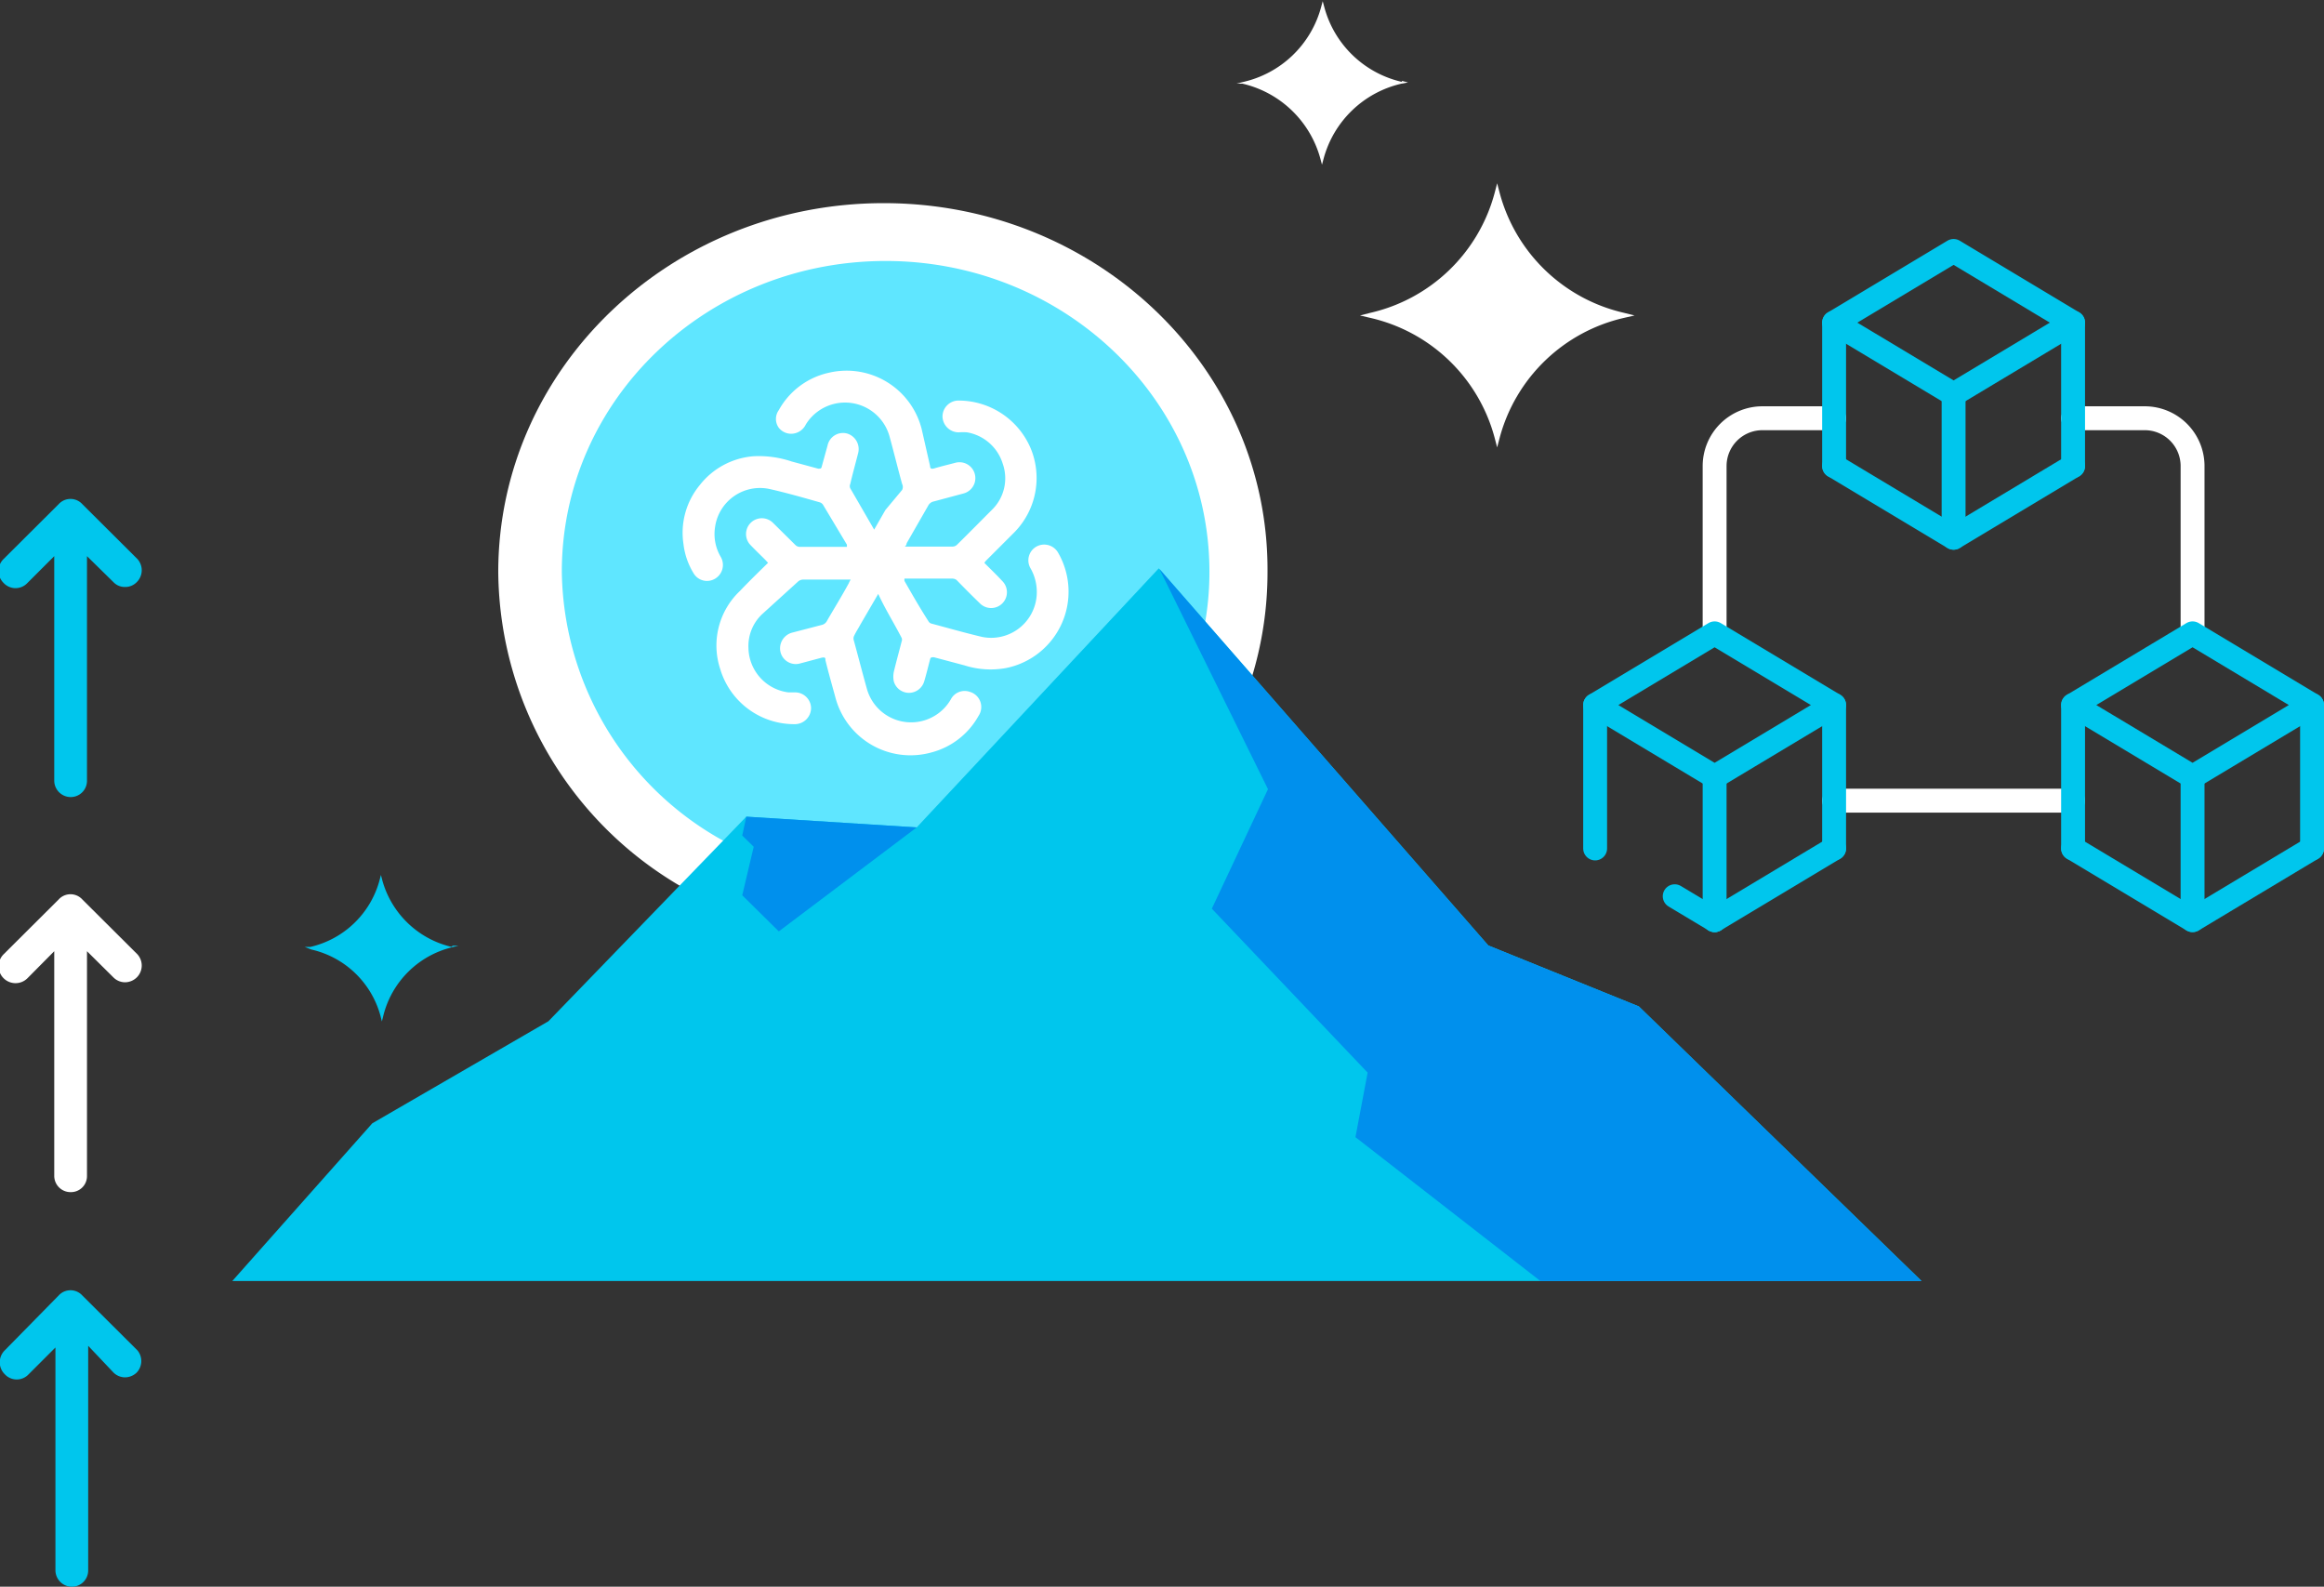 <svg xmlns="http://www.w3.org/2000/svg" viewBox="0 0 97.25 66.39"><rect x="0" y="0" width="97.25" height="66.39" fill="#333333" stroke="none"/><defs><style>.cls-1{fill:#fff;}.cls-2{fill:#00c6ed;}.cls-3{fill:#5fe6ff;}.cls-4{fill:#0090ed;}.cls-5,.cls-6{fill:none;stroke-linecap:round;stroke-linejoin:round;}.cls-5{stroke:#fff;}.cls-6{stroke:#00c6ed;}</style></defs><title>polar_header_v2</title><g id="Layer_1" data-name="Layer 1"><path class="cls-1" d="M66.9,25.88l.27.07L66.9,26a4.39,4.39,0,0,0-3.26,3.13l-.07.26-.07-.26A4.41,4.41,0,0,0,60.24,26L60,26l.27-.07a4.38,4.38,0,0,0,3.26-3.12l.07-.26.07.26a4.37,4.37,0,0,0,3.26,3.12Z" transform="translate(-8.25 -22.5)"/><path class="cls-2" d="M27.19,62.07l.24,0-.24.06A3.92,3.92,0,0,0,24.29,65l-.06.24L24.17,65a3.89,3.89,0,0,0-2.89-2.77L21,62.12l.24,0a3.91,3.91,0,0,0,2.89-2.78l.06-.23.06.23a3.94,3.94,0,0,0,2.9,2.78Z" transform="translate(-8.25 -22.5)"/><path class="cls-1" d="M76.21,35.59l.44.11-.44.1a7,7,0,0,0-5.2,5l-.11.42-.11-.42a7,7,0,0,0-5.2-5l-.43-.1.43-.11a7,7,0,0,0,5.2-5l.11-.42.11.42a7,7,0,0,0,5.2,5Z" transform="translate(-8.25 -22.5)"/><path class="cls-1" d="M37.5,60,40,57.39l6.37.4,9-9.69,4.36,5a14.93,14.93,0,0,0,1.56-6.65C61.36,37.91,54.14,31,45.23,31S29.1,37.91,29.1,46.44A15.37,15.37,0,0,0,37.5,60Z" transform="translate(-8.25 -22.5)"/><path class="cls-3" d="M41.18,58.78l5.44.34L56.74,48.28l1.57,1.8a12.33,12.33,0,0,0,.55-3.66c0-7.17-6.07-13-13.55-13s-13.55,5.8-13.55,13A13.05,13.05,0,0,0,41.18,58.78Z" transform="translate(-8.25 -22.5)"/><polygon class="cls-2" points="22.95 42.73 31.23 34.17 38.36 34.62 48.49 23.78 62.28 39.56 68.58 42.11 80.41 53.6 9.72 53.6 15.58 47 22.95 42.73"/><polygon class="cls-4" points="62.28 39.56 48.52 23.81 53.06 33.02 50.71 38.02 57.23 44.88 56.72 47.58 64.46 53.6 80.41 53.6 68.58 42.11 62.28 39.56"/><polygon class="cls-4" points="32.59 38.97 31.06 37.46 31.54 35.43 31.06 34.96 31.23 34.17 38.36 34.62 32.59 38.97"/><path class="cls-2" d="M14,79l-2.3-2.29a.67.67,0,0,0-1,0L8.45,79a.7.7,0,0,0,0,1,.68.68,0,0,0,1,0l1.12-1.12V88.2a.69.69,0,0,0,.69.69.68.68,0,0,0,.68-.69V78.81L13,79.93a.69.69,0,0,0,.48.2.71.71,0,0,0,.49-.2A.7.7,0,0,0,14,79Z" transform="translate(-8.25 -22.5)"/><path class="cls-1" d="M14,62.43l-2.3-2.29a.67.67,0,0,0-1,0l-2.3,2.29a.69.69,0,1,0,1,1l1.12-1.13v9.4a.68.68,0,0,0,.69.68.67.67,0,0,0,.68-.68v-9.4L13,63.4a.69.69,0,0,0,.48.2.71.71,0,0,0,.49-.2A.7.7,0,0,0,14,62.43Z" transform="translate(-8.25 -22.5)"/><path class="cls-2" d="M14,45.89l-2.3-2.29a.67.67,0,0,0-1,0l-2.3,2.29a.7.7,0,0,0,0,1,.68.68,0,0,0,1,0l1.12-1.12v9.4a.69.69,0,0,0,.69.68.68.68,0,0,0,.68-.68v-9.4L13,46.86a.65.65,0,0,0,.48.2.67.67,0,0,0,.49-.2A.7.7,0,0,0,14,45.89Z" transform="translate(-8.25 -22.5)"/><path class="cls-1" d="M45,47.35l-.74,1.27c-.09.17-.2.33-.28.51a.26.26,0,0,0,0,.17c.18.66.35,1.32.54,2a1.92,1.92,0,0,0,3.52.46.65.65,0,0,1,.8-.31.66.66,0,0,1,.36,1,3.18,3.18,0,0,1-2,1.54,3.25,3.25,0,0,1-4-2.34c-.14-.51-.28-1-.41-1.53,0-.09,0-.13-.16-.1l-.9.24a.66.66,0,0,1-.81-.44.68.68,0,0,1,.48-.85l1.23-.32a.33.33,0,0,0,.23-.18c.3-.52.6-1,.91-1.57a.74.74,0,0,1,.08-.15h-2a.34.34,0,0,0-.19.07L40.14,48.2a1.83,1.83,0,0,0-.57,1.41,1.91,1.91,0,0,0,1.67,1.86l.27,0a.67.67,0,0,1,.68.65.68.68,0,0,1-.68.68,3.23,3.23,0,0,1-3.12-2.3,3.14,3.14,0,0,1,.82-3.27c.38-.4.78-.79,1.18-1.18l0,0-.11-.12c-.21-.21-.42-.41-.62-.62a.66.66,0,1,1,.94-.93l.93.92a.27.27,0,0,0,.16.08h2l0-.09-1-1.67a.26.26,0,0,0-.13-.1c-.7-.2-1.4-.4-2.11-.56a1.9,1.9,0,0,0-2.28,1.61,1.88,1.88,0,0,0,.24,1.23.67.67,0,0,1-.48,1,.65.65,0,0,1-.66-.32,3,3,0,0,1-.42-1.22,3.13,3.13,0,0,1,.68-2.46,3.17,3.17,0,0,1,2.25-1.21,4.31,4.31,0,0,1,1.6.22l1.11.3c.1,0,.13,0,.15-.1l.24-.87a.66.66,0,0,1,.82-.5.68.68,0,0,1,.46.82c-.11.43-.23.86-.33,1.29a.22.22,0,0,0,0,.18l1,1.73,0,0,.47-.82L46,43a.28.28,0,0,0,0-.25c-.18-.65-.34-1.31-.53-2a1.93,1.93,0,0,0-3.5-.49.68.68,0,0,1-.42.36.66.66,0,0,1-.71-.22.63.63,0,0,1,0-.74,3.17,3.17,0,0,1,2.12-1.57,3.24,3.24,0,0,1,3.86,2.37L47.17,42c0,.11.06.13.17.1.3-.09.6-.16.9-.24a.66.66,0,1,1,.32,1.29l-1.23.33a.34.34,0,0,0-.24.18l-.9,1.57s0,.09-.08.14h2a.27.27,0,0,0,.19-.08c.49-.48,1-1,1.45-1.45a1.84,1.84,0,0,0,.46-1.94,1.9,1.9,0,0,0-1.49-1.31,1.94,1.94,0,0,0-.34,0,.68.68,0,0,1-.69-.66.67.67,0,0,1,.69-.67,3.28,3.28,0,0,1,3,2,3.24,3.24,0,0,1-.71,3.54l-1.17,1.17-.06.08.09.09c.22.22.45.44.66.67a.66.66,0,0,1-.93.94c-.32-.31-.64-.63-.95-.95a.27.27,0,0,0-.21-.09h-2a.3.3,0,0,0,0,.1c.32.56.64,1.12,1,1.68a.2.2,0,0,0,.12.1c.71.19,1.41.39,2.13.56a1.91,1.91,0,0,0,2.27-1.63,2,2,0,0,0-.24-1.23.66.66,0,0,1,.24-.92.67.67,0,0,1,.91.26,3.26,3.26,0,0,1-2.17,4.82,3.59,3.59,0,0,1-1.75-.11L47.33,50c-.1,0-.14,0-.16.09-.08.3-.15.6-.24.9a.67.67,0,0,1-.64.5.66.66,0,0,1-.64-.49,1,1,0,0,1,0-.38c.1-.42.22-.85.33-1.28a.2.2,0,0,0,0-.15C45.65,48.55,45.3,48,45,47.35Z" transform="translate(-8.25 -22.5)"/></g><g id="Layer_3" data-name="Layer 3"><path class="cls-5" d="M80,49V42a2,2,0,0,1,2-2h3" transform="translate(-8.25 -22.5)"/><path class="cls-5" d="M95,40h3a2,2,0,0,1,2,2v7" transform="translate(-8.25 -22.5)"/><line class="cls-5" x1="76.75" y1="33.5" x2="86.75" y2="33.5"/><polygon class="cls-6" points="81.75 10.5 76.75 13.5 81.75 16.5 86.75 13.5 81.75 10.5"/><polyline class="cls-6" points="76.75 19.5 81.75 22.5 86.75 19.5"/><line class="cls-6" x1="76.75" y1="13.5" x2="76.75" y2="19.5"/><line class="cls-6" x1="86.75" y1="13.5" x2="86.75" y2="19.5"/><line class="cls-6" x1="81.75" y1="16.5" x2="81.75" y2="22.5"/><polygon class="cls-6" points="71.75 26.5 66.75 29.5 71.75 32.5 76.75 29.5 71.75 26.5"/><line class="cls-6" x1="71.75" y1="38.5" x2="76.75" y2="35.5"/><line class="cls-6" x1="70.08" y1="37.5" x2="71.75" y2="38.5"/><line class="cls-6" x1="66.75" y1="29.5" x2="66.75" y2="35.5"/><line class="cls-6" x1="76.75" y1="29.5" x2="76.75" y2="35.5"/><line class="cls-6" x1="71.75" y1="32.5" x2="71.75" y2="38.5"/><polygon class="cls-6" points="91.75 26.5 86.75 29.5 91.75 32.5 96.75 29.5 91.75 26.5"/><polyline class="cls-6" points="86.75 35.5 91.75 38.5 96.75 35.5"/><line class="cls-6" x1="86.75" y1="29.5" x2="86.75" y2="35.5"/><line class="cls-6" x1="96.75" y1="29.5" x2="96.75" y2="35.5"/><line class="cls-6" x1="91.75" y1="32.5" x2="91.75" y2="38.5"/></g></svg>
